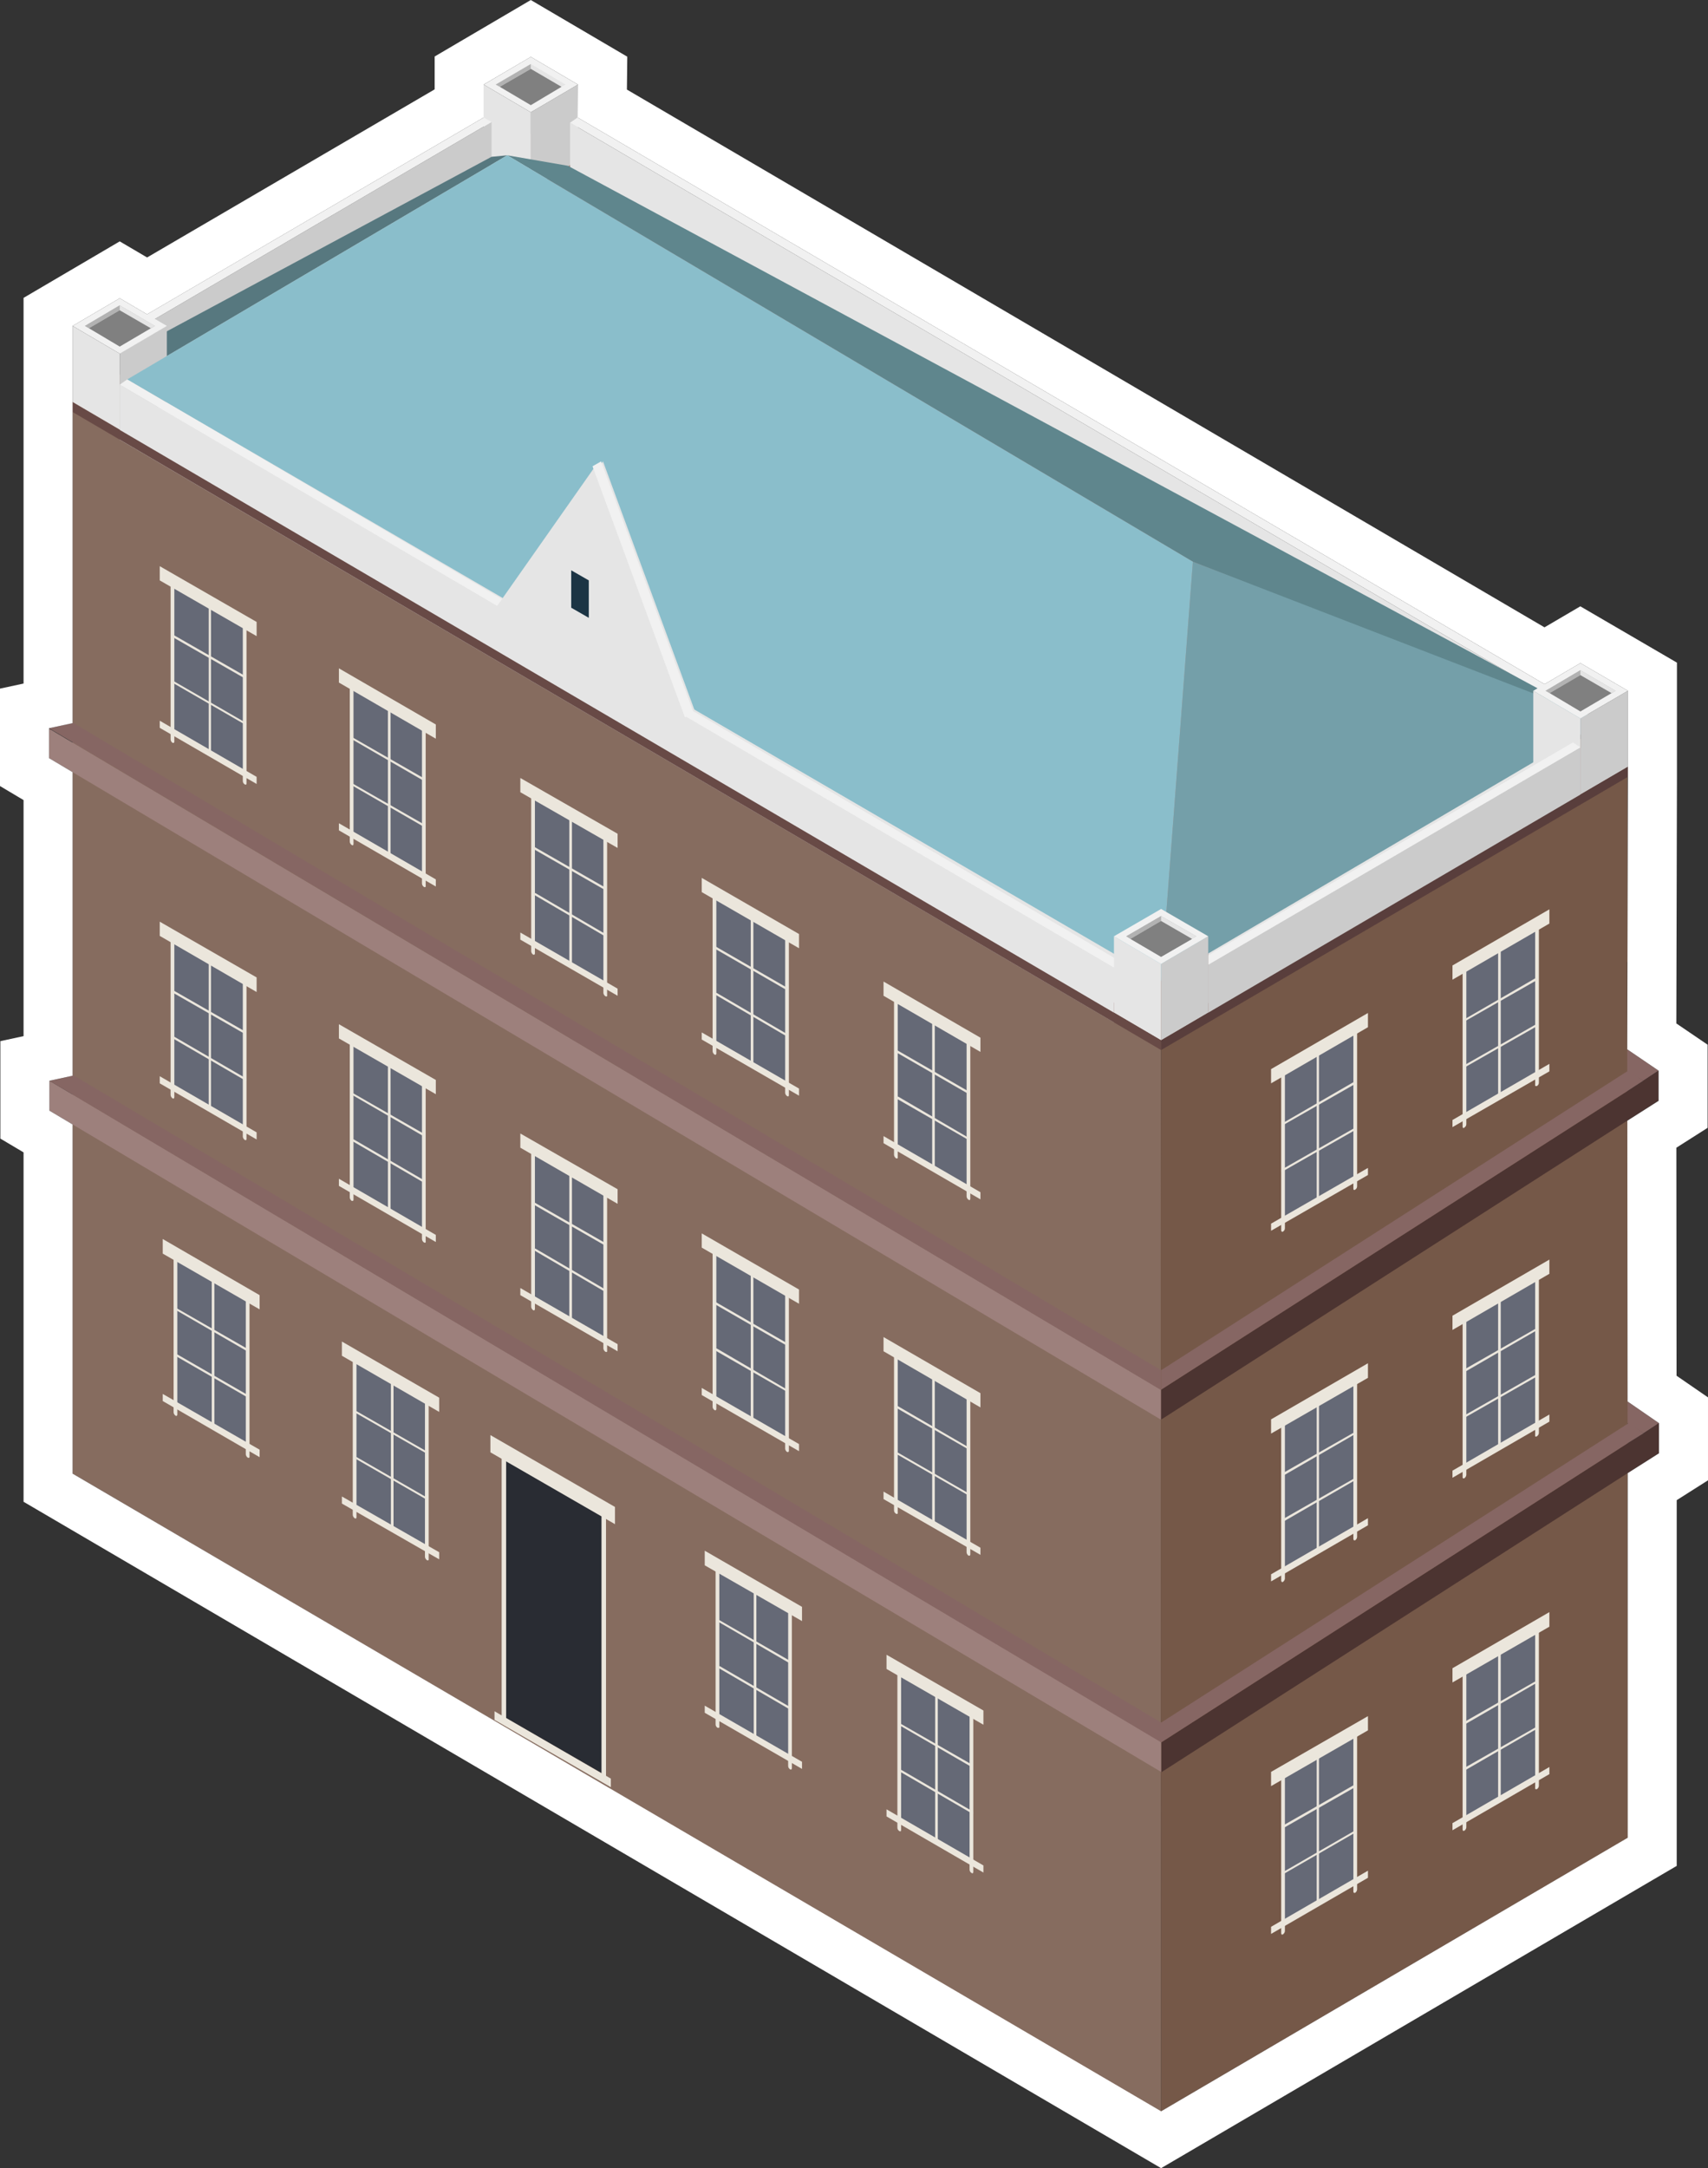 <?xml version="1.0" encoding="UTF-8"?><svg id="Laag_2" xmlns="http://www.w3.org/2000/svg" viewBox="0 0 696.78 884.13"><rect x="0" y="0" width="696.78" height="884.13" fill="#333333" stroke="none"/><defs><style>.cls-1{fill:#5f868d;}.cls-2{fill:#fff;}.cls-3{fill:#cbcbcb;}.cls-4{fill:#866c5f;}.cls-5{fill:#b2b2b2;}.cls-6{fill:#9d807c;}.cls-7{fill:#57787f;}.cls-8{fill:gray;}.cls-9{fill:#ebe6dc;}.cls-10{fill:#292c33;}.cls-11{fill:#e5e5e5;}.cls-12{fill:#9f7d75;}.cls-13{fill:none;}.cls-14{fill:#684a46;}.cls-15{fill:#749fa9;}.cls-16{fill:#656976;}.cls-17{fill:#755848;}.cls-18{fill:#f1f1f1;}.cls-19{fill:#1b3444;}.cls-20{fill:#593e3c;}.cls-21{fill:#866663;}.cls-22{fill:#8abecb;}.cls-23{fill:#4c3431;}</style></defs><g id="Laag_2-2"><g><g><polygon class="cls-21" points="676.78 580.33 660.6 569.19 654.8 577.43 664.11 580.48 670.52 584.45 676.78 580.33"/><polygon class="cls-21" points="676.63 436.58 660.45 425.59 654.65 433.83 663.35 436.58 670.37 440.7 676.63 436.58"/><polygon class="cls-4" points="29.61 164.04 29.61 600.93 473.67 861.26 473.67 424.22 29.61 164.04"/><polygon class="cls-17" points="664.11 749.4 473.67 860.95 473.52 503.26 473.67 424.22 473.67 424.22 473.67 424.22 492.9 412.93 493.36 412.62 495.19 411.71 663.65 312.98 663.96 312.67 663.96 392.33 663.81 392.33 664.11 749.4"/><polygon class="cls-12" points="29.61 164.04 219.6 52.65 664.11 312.67 473.67 424.22 29.61 164.04"/><polygon class="cls-11" points="457.5 410.64 51.89 173.04 51.89 150.77 457.5 388.36 457.5 410.64"/><polygon class="cls-11" points="492.9 386.68 644.43 298.02 644.43 320.45 492.9 409.11 492.9 386.68"/><polygon class="cls-5" points="202.2 34.49 216.54 42.88 230.74 34.49 216.54 26.09 202.2 34.49"/><polygon class="cls-11" points="197.32 34.49 197.32 65.46 216.54 76.76 216.54 45.78 197.32 34.49"/><polygon class="cls-3" points="235.77 34.49 235.77 65.46 216.54 76.76 216.54 45.78 235.77 34.49"/><polygon class="cls-18" points="197.32 34.49 216.54 45.78 235.77 34.49 216.54 23.19 197.32 34.49"/><polygon class="cls-5" points="216.54 26.09 216.54 28.08 203.88 35.4 202.2 34.49 216.54 26.09"/><polyline class="cls-11" points="216.54 26.09 230.74 34.49 229.06 35.4 216.54 28.08"/><polygon class="cls-8" points="203.88 35.4 216.54 42.88 229.06 35.4 216.54 28.08 203.88 35.4"/><polygon class="cls-11" points="638.17 310.08 232.57 72.33 232.57 50.05 638.17 287.64 638.17 310.08"/><polygon class="cls-18" points="232.57 50.05 235.62 47.91 641.22 285.51 638.17 287.64 232.57 50.05"/><polygon class="cls-1" points="654.35 295.27 486.64 229.05 206.93 63.33 231.65 67.6 654.35 295.27"/><polygon class="cls-15" points="473.67 400.11 486.64 229.05 654.35 293.9 473.67 400.11"/><polygon class="cls-11" points="625.51 281.69 625.51 312.67 644.73 323.96 644.73 292.99 625.51 281.69"/><polygon class="cls-3" points="664.11 281.69 664.11 312.67 644.73 323.96 644.73 292.99 664.11 281.69"/><polygon class="cls-18" points="625.51 281.69 644.73 292.99 664.11 281.69 644.73 270.4 625.51 281.69"/><polygon class="cls-5" points="630.54 281.69 644.73 290.09 659.08 281.69 644.73 273.3 630.54 281.69"/><polygon class="cls-8" points="632.22 282.61 644.73 290.09 657.4 282.61 644.73 275.28 632.22 282.61"/><polygon class="cls-5" points="644.73 273.3 644.73 275.28 632.22 282.61 630.54 281.69 644.73 273.3"/><polygon class="cls-11" points="644.73 273.3 659.08 281.69 657.4 282.61 644.73 275.28 644.73 273.3"/><polygon class="cls-3" points="492.9 393.39 644.73 304.74 644.73 327.17 492.9 415.83 492.9 393.39"/><polygon class="cls-18" points="492.9 393.39 492.9 389.58 641.68 302.75 644.73 304.74 492.9 393.39"/><polygon class="cls-3" points="48.99 138.4 200.52 49.75 200.52 72.18 48.99 160.84 48.99 138.4"/><polygon class="cls-18" points="48.99 138.4 48.99 134.59 197.32 47.91 200.52 49.75 48.99 138.4"/><polygon class="cls-7" points="206.93 63.33 51.89 154.73 51.13 144.2 200.52 63.94 206.93 63.33"/><polygon class="cls-11" points="29.61 132.91 29.61 163.89 48.84 175.18 48.84 144.2 29.61 132.91"/><polygon class="cls-3" points="68.07 132.91 68.07 163.89 48.84 175.18 48.84 144.2 68.07 132.91"/><polygon class="cls-18" points="29.61 132.91 48.84 144.2 68.07 132.91 48.84 121.62 29.61 132.91"/><polygon class="cls-5" points="34.65 132.91 48.84 141.3 63.18 132.91 48.84 124.52 34.65 132.91"/><polygon class="cls-8" points="36.33 133.83 48.84 141.3 61.51 133.83 48.84 126.5 36.33 133.83"/><polygon class="cls-5" points="48.84 124.52 48.84 126.5 36.33 133.83 34.65 132.91 48.84 124.52"/><polyline class="cls-11" points="48.84 124.52 63.18 132.91 61.51 133.83 48.84 126.5"/><polygon class="cls-22" points="486.64 229.05 206.93 63.33 51.89 154.73 473.67 400.11 486.64 229.05"/><polygon class="cls-18" points="48.84 156.87 51.89 154.73 457.5 392.33 454.44 394.62 48.84 156.87"/><polygon class="cls-11" points="454.44 381.8 454.44 412.93 473.67 424.22 473.67 393.09 454.44 381.8"/><polygon class="cls-3" points="492.9 381.8 492.9 412.93 473.67 424.22 473.67 393.09 492.9 381.8"/><polygon class="cls-18" points="454.44 381.8 473.67 393.09 492.9 381.8 473.67 370.66 454.44 381.8"/><polygon class="cls-5" points="459.48 381.8 473.67 390.19 488.02 381.8 473.67 373.56 459.48 381.8"/><polygon class="cls-8" points="461.16 382.87 473.67 390.19 486.34 382.87 473.67 375.54 461.16 382.87"/><polygon class="cls-5" points="473.67 373.56 473.67 375.54 461.16 382.87 459.48 381.8 473.67 373.56"/><polygon class="cls-11" points="473.67 373.56 488.02 381.8 486.34 382.87 473.67 375.54 473.67 373.56"/><polygon class="cls-11" points="246 188.15 206.02 245.07 283.69 290.54 246 188.15"/><polygon class="cls-11" points="454.44 416.89 48.84 179.3 48.84 156.87 454.44 394.62 454.44 416.89"/><polygon class="cls-11" points="242.18 191.05 202.2 247.97 279.87 293.44 242.18 191.05"/><polygon class="cls-18" points="279.41 292.53 282.92 290.54 245.23 188.15 241.72 190.14 279.41 292.53"/><polygon class="cls-19" points="240.2 251.94 233.03 247.82 233.03 232.56 240.2 236.68 240.2 251.94"/><polygon class="cls-14" points="473.67 428.19 29.61 168.01 29.61 164.04 473.67 424.22 473.67 428.19"/><polygon class="cls-20" points="473.67 428.19 664.11 316.79 664.11 312.67 473.67 424.22 473.67 428.19"/><polygon class="cls-6" points="20 297.11 20 309.16 473.67 578.95 473.67 566.75 20 297.11"/><polyline class="cls-23" points="473.82 578.8 473.67 578.95 473.67 566.75 473.82 566.59 664.26 444.67 670.37 440.7 676.63 436.58 676.63 448.79"/><polygon class="cls-21" points="670.37 440.7 664.26 444.67 473.82 566.59 473.67 566.75 473.67 558.66 473.82 558.66 664.26 436.58 664.26 436.58 664.26 436.58 670.37 440.7"/><polygon class="cls-21" points="473.67 558.66 473.67 566.75 473.52 566.75 20 296.95 29.92 294.82 316.8 465.42 473.52 558.66 473.67 558.66"/><polygon class="cls-6" points="20.15 440.7 20.15 452.91 473.67 722.55 473.67 710.34 20.15 440.7"/><polygon class="cls-23" points="473.98 722.55 473.82 722.7 473.82 710.49 473.98 710.34 664.42 588.26 670.52 584.45 676.78 580.33 676.78 592.53 473.98 722.55"/><polygon class="cls-21" points="670.52 584.45 664.42 588.26 473.98 710.34 473.82 710.49 473.82 702.4 473.98 702.25 664.42 580.33 664.42 580.17 664.42 580.17 670.52 584.45"/><polygon class="cls-21" points="473.82 702.4 473.82 710.49 473.67 710.49 20.15 440.7 30.07 438.56 316.95 609.01 473.67 702.4 473.82 702.4"/><polygon class="cls-16" points="99.66 460.23 70.2 443.29 70.2 381.64 99.66 398.58 99.66 460.23"/><path class="cls-9" d="M99.81,464.81c-.46-.31-.76-.92-.76-1.37v-65.31c0-.46,.31-.76,.76-.46s.76,.76,.76,1.37v65.31c0,.61-.31,.76-.76,.46Z"/><polygon class="cls-9" points="86.07 453.06 85.16 452.14 85.16 389.58 86.07 390.5 86.07 453.06"/><path class="cls-9" d="M70.36,447.87c-.46-.31-.76-.92-.76-1.37v-65.31c0-.46,.31-.76,.76-.46s.76,.76,.76,1.37v65.31c0,.46-.31,.76-.76,.46Z"/><polygon class="cls-9" points="104.69 464.66 65.17 441.77 65.17 438.87 104.69 461.76 104.69 464.66"/><line class="cls-13" x1="67.31" y1="379.97" x2="102.55" y2="400.41"/><polygon class="cls-9" points="104.69 404.53 65.17 381.64 65.17 375.85 104.69 398.58 104.69 404.53"/><polygon class="cls-9" points="99.35 421.32 70.05 404.53 70.05 403.47 99.35 420.25 99.35 421.32"/><polygon class="cls-9" points="100.42 440.7 99.96 440.55 70.81 423.61 70.81 422.69 71.27 422.85 100.42 439.78 100.42 440.7"/><polygon class="cls-16" points="172.75 502.04 143.45 485.11 143.45 423.46 172.75 440.39 172.75 502.04"/><path class="cls-9" d="M172.9,506.62c-.46-.31-.76-.92-.76-1.37v-65.31c0-.46,.31-.76,.76-.46s.76,.76,.76,1.37v65.31c.15,.61-.31,.76-.76,.46Z"/><polygon class="cls-9" points="159.32 494.72 158.25 493.96 158.25 431.54 159.32 432.31 159.32 494.72"/><path class="cls-9" d="M143.45,489.68c-.46-.31-.76-.92-.76-1.37v-65.31c0-.61,.31-.76,.76-.46s.76,.76,.76,1.37v65.31c0,.46-.31,.61-.76,.46Z"/><polygon class="cls-9" points="177.79 506.47 138.26 483.58 138.26 480.68 177.79 503.57 177.79 506.47"/><line class="cls-13" x1="140.4" y1="421.78" x2="175.8" y2="442.07"/><polygon class="cls-9" points="177.79 446.19 138.26 423.46 138.26 417.66 177.79 440.39 177.79 446.19"/><polygon class="cls-9" points="172.44 463.13 143.15 446.19 143.15 445.28 172.44 462.06 172.44 463.13"/><polygon class="cls-9" points="173.51 482.51 173.05 482.36 143.91 465.42 143.91 464.51 144.37 464.66 173.51 481.6 173.51 482.51"/><polygon class="cls-16" points="246.76 546.6 217.46 529.66 217.46 468.01 246.76 484.95 246.76 546.6"/><path class="cls-9" d="M246.91,551.18c-.46-.31-.76-.92-.76-1.37v-65.31c0-.46,.31-.76,.76-.46s.76,.76,.76,1.37v65.31c.15,.61-.31,.76-.76,.46Z"/><polygon class="cls-9" points="233.33 539.28 232.26 538.51 232.26 476.1 233.33 476.87 233.33 539.28"/><path class="cls-9" d="M217.46,534.24c-.46-.31-.76-.92-.76-1.37v-65.31c0-.46,.31-.76,.76-.46s.76,.76,.76,1.37v65.31c0,.46-.31,.76-.76,.46Z"/><polygon class="cls-9" points="251.95 551.03 212.27 528.14 212.27 525.24 251.95 548.13 251.95 551.03"/><line class="cls-13" x1="214.41" y1="466.34" x2="249.81" y2="486.78"/><polygon class="cls-9" points="251.95 490.9 212.27 468.01 212.27 462.22 251.95 484.95 251.95 490.9"/><polygon class="cls-9" points="246.45 507.69 217.16 490.9 217.16 489.84 246.45 506.62 246.45 507.69"/><polygon class="cls-9" points="247.52 527.07 247.06 526.92 218.07 509.98 218.07 509.06 218.53 509.22 247.52 526.15 247.52 527.07"/><polygon class="cls-16" points="320.77 587.35 291.47 570.41 291.47 508.76 320.77 525.7 320.77 587.35"/><path class="cls-9" d="M321.07,592.08c-.46-.31-.76-.92-.76-1.37v-65.31c0-.46,.31-.76,.76-.46s.76,.76,.76,1.37v65.31c0,.46-.31,.61-.76,.46Z"/><polygon class="cls-9" points="307.34 579.87 306.27 579.41 306.27 517.15 307.34 517.61 307.34 579.87"/><path class="cls-9" d="M291.47,574.99c-.46-.31-.76-.76-.76-1.37v-65.31c0-.46,.31-.76,.76-.46s.76,.76,.76,1.37v65.31c0,.46-.31,.76-.76,.46Z"/><polygon class="cls-9" points="325.96 591.77 286.28 568.88 286.28 565.98 325.96 588.87 325.96 591.77"/><line class="cls-13" x1="288.42" y1="507.08" x2="323.82" y2="527.53"/><polygon class="cls-9" points="325.96 531.65 286.28 508.76 286.28 502.96 325.96 525.85 325.96 531.65"/><polygon class="cls-9" points="320.46 548.43 291.32 531.65 291.32 530.58 320.46 547.37 320.46 548.43"/><polygon class="cls-9" points="321.53 567.81 292.08 550.87 292.08 549.81 292.54 549.96 321.53 566.9 321.53 567.81"/><polygon class="cls-16" points="394.78 629.62 365.48 612.68 365.48 551.03 394.78 567.97 394.78 629.62"/><path class="cls-9" d="M395.08,634.35c-.46-.31-.76-.92-.76-1.37v-65.31c0-.46,.31-.76,.76-.46s.76,.76,.76,1.37v65.31c0,.46-.31,.61-.76,.46Z"/><polygon class="cls-9" points="381.35 622.14 380.28 621.68 380.28 559.42 381.35 559.88 381.35 622.14"/><path class="cls-9" d="M365.48,617.25c-.46-.31-.76-.76-.76-1.37v-65.31c0-.46,.31-.76,.76-.46s.76,.76,.76,1.37v65.31c.15,.46-.31,.76-.76,.46Z"/><polygon class="cls-9" points="399.97 634.04 360.44 611.3 360.44 608.25 399.97 631.14 399.97 634.04"/><line class="cls-13" x1="362.43" y1="549.35" x2="397.83" y2="569.8"/><polygon class="cls-9" points="399.97 573.92 360.44 551.03 360.44 545.23 399.97 568.12 399.97 573.92"/><polygon class="cls-9" points="394.47 590.7 365.33 573.92 365.33 572.85 394.47 589.79 394.47 590.7"/><polygon class="cls-9" points="395.54 610.08 366.09 593.14 366.09 592.23 395.54 609.17 395.54 610.08"/><polygon class="cls-16" points="99.66 315.27 70.2 298.33 70.2 236.68 99.66 253.62 99.66 315.27"/><path class="cls-9" d="M99.81,319.84c-.46-.31-.76-.76-.76-1.37v-65.31c0-.46,.31-.76,.76-.46s.76,.92,.76,1.37v65.31c0,.61-.31,.76-.76,.46Z"/><polygon class="cls-9" points="86.07 308.09 85.16 307.18 85.16 244.61 86.07 245.53 86.07 308.09"/><path class="cls-9" d="M70.36,302.9c-.46-.31-.76-.92-.76-1.37v-65.31c0-.46,.31-.76,.76-.46s.76,.92,.76,1.37v65.31c0,.46-.31,.61-.76,.46Z"/><polygon class="cls-9" points="104.69 319.69 65.17 296.8 65.17 293.9 104.69 316.79 104.69 319.69"/><line class="cls-13" x1="67.31" y1="235" x2="102.55" y2="255.29"/><polygon class="cls-9" points="104.69 259.41 65.17 236.68 65.17 230.88 104.69 253.62 104.69 259.41"/><polygon class="cls-9" points="99.35 276.35 70.05 259.57 70.05 258.5 99.35 275.28 99.35 276.35"/><polygon class="cls-9" points="100.42 295.73 70.81 278.64 70.81 277.73 100.42 294.82 100.42 295.73"/><polygon class="cls-16" points="172.75 357.08 143.45 340.14 143.45 278.49 172.75 295.43 172.75 357.08"/><path class="cls-9" d="M172.9,361.65c-.46-.31-.76-.92-.76-1.37v-65.16c0-.46,.31-.76,.76-.46s.76,.76,.76,1.37v65.31c.15,.31-.31,.61-.76,.31Z"/><polygon class="cls-9" points="159.32 349.75 158.25 348.99 158.25 286.58 159.32 287.34 159.32 349.75"/><path class="cls-9" d="M143.45,344.56c-.46-.31-.76-.92-.76-1.37v-65.31c0-.46,.31-.76,.76-.46s.76,.76,.76,1.37v65.31c0,.61-.31,.76-.76,.46Z"/><polygon class="cls-9" points="177.79 361.5 138.26 338.61 138.26 335.71 177.79 358.6 177.79 361.5"/><line class="cls-13" x1="140.4" y1="276.66" x2="175.8" y2="297.11"/><polygon class="cls-9" points="177.79 301.23 138.26 278.34 138.26 272.54 177.79 295.43 177.79 301.23"/><polygon class="cls-9" points="172.44 318.16 143.15 301.23 143.15 300.31 172.44 317.1 172.44 318.16"/><polygon class="cls-9" points="173.51 337.39 173.05 337.24 143.91 320.45 143.91 319.54 173.51 336.48 173.51 337.39"/><polygon class="cls-16" points="246.76 401.64 217.46 384.7 217.46 323.05 246.76 339.99 246.76 401.64"/><path class="cls-9" d="M246.91,406.21c-.46-.31-.76-.92-.76-1.37v-65.31c0-.46,.31-.76,.76-.46s.76,.92,.76,1.37v65.31c.15,.61-.31,.76-.76,.46Z"/><polygon class="cls-9" points="233.33 394.31 232.26 393.55 232.26 331.14 233.33 331.9 233.33 394.31"/><path class="cls-9" d="M217.46,389.27c-.46-.31-.76-.92-.76-1.37v-65.31c0-.46,.31-.76,.76-.46s.76,.76,.76,1.37v65.31c0,.46-.31,.61-.76,.46Z"/><polygon class="cls-9" points="251.95 406.06 212.27 383.17 212.27 380.27 251.95 403.16 251.95 406.06"/><line class="cls-13" x1="214.41" y1="321.37" x2="249.81" y2="341.82"/><polygon class="cls-9" points="251.95 345.78 212.27 323.05 212.27 317.25 251.95 339.99 251.95 345.78"/><polygon class="cls-9" points="246.45 362.72 217.16 345.94 217.16 344.87 246.45 361.65 246.45 362.72"/><polygon class="cls-9" points="247.52 382.1 247.06 381.95 218.07 365.01 218.07 364.1 218.53 364.25 247.52 381.19 247.52 382.1"/><polygon class="cls-16" points="320.77 442.38 291.47 425.44 291.47 363.79 320.77 380.73 320.77 442.38"/><path class="cls-9" d="M321.07,446.96c-.46-.31-.76-.92-.76-1.37v-65.31c0-.46,.31-.76,.76-.46s.76,.76,.76,1.37v65.31c0,.61-.31,.76-.76,.46Z"/><polygon class="cls-9" points="307.34 435.05 306.27 434.29 306.27 371.88 307.34 372.64 307.34 435.05"/><path class="cls-9" d="M291.47,430.02c-.46-.31-.76-.92-.76-1.37v-65.31c0-.46,.31-.76,.76-.46s.76,.76,.76,1.37v65.31c0,.46-.31,.76-.76,.46Z"/><polygon class="cls-9" points="325.96 446.8 286.28 423.91 286.28 421.01 325.96 443.9 325.96 446.8"/><line class="cls-13" x1="288.42" y1="362.11" x2="323.82" y2="382.56"/><polygon class="cls-9" points="325.96 386.68 286.28 363.79 286.28 357.99 325.96 380.88 325.96 386.68"/><polygon class="cls-9" points="320.46 403.47 291.32 386.68 291.32 385.61 320.46 402.4 320.46 403.47"/><polygon class="cls-9" points="321.53 422.85 321.07 422.69 292.08 405.76 292.08 404.84 292.54 404.99 321.53 421.93 321.53 422.85"/><polygon class="cls-16" points="394.78 484.65 365.48 467.71 365.48 406.06 394.78 423 394.78 484.65"/><path class="cls-9" d="M395.08,489.23c-.46-.31-.76-.92-.76-1.37v-65.31c0-.46,.31-.76,.76-.46s.76,.76,.76,1.37v65.31c0,.61-.31,.76-.76,.46Z"/><polygon class="cls-9" points="381.35 477.32 380.28 476.56 380.28 414.15 381.35 414.91 381.35 477.32"/><path class="cls-9" d="M365.48,472.29c-.46-.31-.76-.92-.76-1.37v-65.31c0-.46,.31-.76,.76-.46s.76,.76,.76,1.37v65.31c.15,.46-.31,.76-.76,.46Z"/><polygon class="cls-9" points="399.97 489.07 360.44 466.18 360.44 463.28 399.97 486.17 399.97 489.07"/><line class="cls-13" x1="362.43" y1="404.38" x2="397.83" y2="424.83"/><polygon class="cls-9" points="399.97 428.95 360.44 406.06 360.44 400.26 399.97 423.15 399.97 428.95"/><polygon class="cls-9" points="394.47 445.74 365.33 428.95 365.33 427.88 394.47 444.67 394.47 445.74"/><polygon class="cls-9" points="395.54 465.12 366.09 448.18 366.09 447.11 366.55 447.26 395.54 464.2 395.54 465.12"/><polygon class="cls-16" points="100.88 589.79 71.43 572.85 71.43 511.2 100.88 528.14 100.88 589.79"/><path class="cls-9" d="M101.03,594.37c-.46-.31-.76-.92-.76-1.37v-65.31c0-.46,.31-.76,.76-.46s.76,.76,.76,1.37v65.31c.15,.46-.31,.76-.76,.46Z"/><polygon class="cls-9" points="87.45 582.46 86.38 581.7 86.38 519.29 87.45 520.05 87.45 582.46"/><path class="cls-9" d="M71.58,577.27c-.46-.31-.76-.92-.76-1.37v-65.31c0-.46,.31-.76,.76-.46s.76,.76,.76,1.37v65.31c0,.46-.31,.76-.76,.46Z"/><polygon class="cls-9" points="105.91 594.21 66.39 571.32 66.39 568.42 105.91 591.16 105.91 594.21"/><line class="cls-13" x1="68.53" y1="509.37" x2="103.93" y2="529.82"/><polygon class="cls-9" points="105.91 533.94 66.39 511.2 66.39 505.25 105.91 528.14 105.91 533.94"/><polygon class="cls-9" points="100.57 550.87 71.27 533.94 71.27 533.02 100.57 549.81 100.57 550.87"/><polygon class="cls-9" points="101.64 570.1 101.18 569.95 72.04 553.16 72.04 552.25 72.49 552.4 101.64 569.19 101.64 570.1"/><polygon class="cls-16" points="173.97 631.45 144.67 614.51 144.67 553.01 173.97 569.95 173.97 631.45"/><path class="cls-9" d="M174.12,636.18c-.46-.31-.76-.92-.76-1.37v-65.31c0-.61,.31-.76,.76-.46s.76,.76,.76,1.37v65.31c.15,.46-.31,.76-.76,.46Z"/><polygon class="cls-9" points="160.54 623.97 159.47 623.51 159.47 561.25 160.54 561.71 160.54 623.97"/><path class="cls-9" d="M144.67,619.09c-.46-.31-.76-.92-.76-1.37v-65.31c0-.46,.31-.76,.76-.46s.76,.76,.76,1.37v65.31c0,.61-.31,.76-.76,.46Z"/><polygon class="cls-9" points="179.16 635.87 139.48 613.13 139.48 610.24 179.16 632.97 179.16 635.87"/><line class="cls-13" x1="141.62" y1="551.18" x2="177.02" y2="571.63"/><polygon class="cls-9" points="179.16 575.75 139.48 552.86 139.48 547.06 179.16 569.95 179.16 575.75"/><polygon class="cls-9" points="173.67 592.53 144.37 575.75 144.37 574.83 173.67 591.62 173.67 592.53"/><polygon class="cls-9" points="174.73 611.91 145.28 594.98 145.28 594.06 174.73 611 174.73 611.91"/><polygon class="cls-10" points="246.15 723.46 204.79 699.66 204.79 591.47 246.15 615.27 246.15 723.46"/><path class="cls-9" d="M246.3,726.97c-.61-.46-1.07-1.22-.92-2.14v-107.12c0-.92,.46-1.37,.92-.92,.61,.46,.92,1.22,.92,2.14v107.12c0,.76-.31,1.22-.92,.92Z"/><path class="cls-9" d="M205.56,701.79c-.61-.46-.92-1.37-.92-2.14v-108.04c0-.92,.46-1.37,.92-.92,.61,.46,1.07,1.37,.92,2.14v107.89c0,.92-.46,1.37-.92,1.07Z"/><polygon class="cls-9" points="249.2 728.8 201.74 701.34 201.74 697.83 249.2 725.29 249.2 728.8"/><line class="cls-13" x1="202.81" y1="590.25" x2="248.29" y2="616.49"/><polygon class="cls-9" points="250.88 621.53 200.06 592.23 200.06 585.21 250.88 614.51 250.88 621.53"/><polygon class="cls-16" points="321.99 716.9 292.69 699.96 292.69 638.31 321.99 655.25 321.99 716.9"/><path class="cls-9" d="M322.29,721.48c-.46-.31-.76-.76-.76-1.37v-65.31c0-.46,.31-.76,.76-.46s.76,.76,.76,1.37v65.31c0,.46-.31,.76-.76,.46Z"/><polygon class="cls-9" points="308.56 709.58 307.49 708.81 307.49 646.4 308.56 647.16 308.56 709.58"/><path class="cls-9" d="M292.69,704.54c-.46-.31-.76-.76-.76-1.37v-65.31c0-.46,.31-.76,.76-.46s.76,.76,.76,1.37v65.31c.15,.46-.31,.61-.76,.46Z"/><polygon class="cls-9" points="327.18 721.33 287.5 698.44 287.5 695.54 327.18 718.43 327.18 721.33"/><line class="cls-13" x1="289.64" y1="636.48" x2="325.04" y2="656.93"/><polygon class="cls-9" points="327.18 661.05 287.5 638.31 287.5 632.36 327.18 655.25 327.18 661.05"/><polygon class="cls-9" points="321.68 677.99 292.54 661.05 292.54 660.13 321.68 676.92 321.68 677.99"/><polygon class="cls-9" points="322.91 697.37 322.45 697.22 293.3 680.28 293.3 679.36 293.76 679.51 322.91 696.45 322.91 697.37"/><polygon class="cls-16" points="396 759.17 366.7 742.23 366.7 680.58 396 697.52 396 759.17"/><path class="cls-9" d="M396.3,763.75c-.46-.31-.76-.76-.76-1.37v-65.31c0-.46,.31-.76,.76-.46s.76,.76,.76,1.37v65.31c0,.61-.31,.76-.76,.46Z"/><polygon class="cls-9" points="382.57 751.85 381.5 751.08 381.5 688.67 382.57 689.43 382.57 751.85"/><path class="cls-9" d="M366.85,746.66c-.46-.31-.76-.76-.76-1.37v-65.31c0-.46,.31-.76,.76-.46s.76,.76,.76,1.37v65.31c0,.61-.31,.76-.76,.46Z"/><polygon class="cls-9" points="401.19 763.6 361.66 740.71 361.66 737.81 401.19 760.7 401.19 763.6"/><line class="cls-13" x1="363.65" y1="678.9" x2="399.05" y2="699.35"/><polygon class="cls-9" points="401.19 703.32 361.66 680.58 361.66 674.78 401.19 697.52 401.19 703.32"/><polygon class="cls-9" points="395.85 720.26 366.55 703.32 366.55 702.4 395.85 719.19 395.85 720.26"/><polygon class="cls-9" points="396.91 739.64 396.46 739.48 367.31 722.55 367.31 721.63 367.77 721.78 396.91 738.72 396.91 739.64"/><polygon class="cls-16" points="597.73 598.18 627.03 581.24 627.03 519.59 597.73 536.53 597.73 598.18"/><path class="cls-9" d="M597.43,602.76c.46-.31,.76-.92,.76-1.37v-65.16c0-.46-.31-.76-.76-.46s-.76,.76-.76,1.37v65.31c0,.31,.31,.61,.76,.31Z"/><polygon class="cls-9" points="611.16 590.86 611.16 528.44 612.23 527.68 612.23 590.09 611.16 590.86"/><path class="cls-9" d="M627.03,585.67c.46-.31,.76-.92,.76-1.37v-65.16c0-.46-.31-.76-.76-.46s-.76,.76-.76,1.37v65.31c-.15,.46,.31,.61,.76,.31Z"/><polygon class="cls-9" points="592.54 602.61 632.07 579.72 632.07 576.82 592.54 599.71 592.54 602.61"/><line class="cls-13" x1="630.08" y1="517.76" x2="594.68" y2="538.21"/><polygon class="cls-9" points="592.54 542.33 632.07 519.44 632.07 513.64 592.54 536.53 592.54 542.33"/><polygon class="cls-9" points="597.89 559.27 597.89 558.2 598.04 558.05 627.18 541.41 627.18 542.33 597.89 559.27"/><polygon class="cls-9" points="596.82 578.5 596.82 577.58 596.97 577.43 626.42 560.64 626.42 561.56 626.27 561.71 596.82 578.5"/><polygon class="cls-16" points="523.57 640.45 553.02 623.51 553.02 561.86 523.57 578.8 523.57 640.45"/><path class="cls-9" d="M523.42,645.03c.46-.31,.76-.92,.76-1.37v-65.31c0-.46-.31-.76-.76-.46s-.76,.76-.76,1.37v65.31c0,.46,.46,.76,.76,.46Z"/><polygon class="cls-9" points="537.15 633.28 537.15 570.71 538.07 569.8 538.07 632.36 537.15 633.28"/><path class="cls-9" d="M552.87,628.09c.46-.31,.76-.92,.76-1.37v-65.31c0-.46-.31-.76-.76-.46s-.76,.76-.76,1.37v65.16c0,.61,.31,.76,.76,.61Z"/><polygon class="cls-9" points="518.53 644.87 558.06 621.99 558.06 619.09 518.53 641.98 518.53 644.87"/><line class="cls-13" x1="556.07" y1="560.18" x2="520.67" y2="580.48"/><polygon class="cls-9" points="518.53 584.6 558.06 561.86 558.06 555.91 518.53 578.8 518.53 584.6"/><polygon class="cls-9" points="523.88 601.54 523.88 600.47 524.03 600.32 553.17 583.68 553.17 584.6 523.88 601.54"/><polygon class="cls-9" points="522.81 620.92 522.81 619.85 522.96 619.7 552.41 602.91 552.41 603.83 522.81 620.92"/><polygon class="cls-16" points="597.73 455.2 627.03 438.26 627.03 376.76 597.73 393.7 597.73 455.2"/><path class="cls-9" d="M597.43,459.77c.46-.31,.76-.76,.76-1.37v-65.16c0-.46-.31-.76-.76-.46s-.76,.92-.76,1.37v65.31c0,.46,.31,.76,.76,.31Z"/><polygon class="cls-9" points="611.16 447.72 611.16 385.46 612.23 385 612.23 447.26 611.16 447.72"/><path class="cls-9" d="M627.03,442.84c.46-.31,.76-.76,.76-1.37v-65.31c0-.46-.31-.76-.76-.46s-.76,.92-.76,1.37v65.31c-.15,.46,.31,.61,.76,.46Z"/><polygon class="cls-9" points="592.54 459.62 632.07 436.88 632.07 433.83 592.54 456.72 592.54 459.62"/><line class="cls-13" x1="630.08" y1="374.93" x2="594.68" y2="395.38"/><polygon class="cls-9" points="592.54 399.5 632.07 376.61 632.07 370.81 592.54 393.7 592.54 399.5"/><polygon class="cls-9" points="597.89 416.28 597.89 415.37 627.18 398.43 627.18 399.5 627.03 399.65 597.89 416.28"/><polygon class="cls-9" points="596.82 435.66 596.82 434.75 596.97 434.6 626.42 417.81 626.42 418.73 626.27 418.88 596.82 435.66"/><polygon class="cls-16" points="523.57 497.62 553.02 480.68 553.02 419.03 523.57 435.97 523.57 497.62"/><path class="cls-9" d="M523.42,502.2c.46-.31,.76-.76,.76-1.37v-65.31c0-.46-.31-.76-.76-.46s-.76,.76-.76,1.37v65.31c0,.46,.46,.76,.76,.46Z"/><polygon class="cls-9" points="537.15 489.99 537.15 427.88 538.07 426.97 538.07 489.53 537.15 489.99"/><path class="cls-9" d="M552.87,485.11c.46-.31,.76-.76,.76-1.37v-65.31c0-.46-.31-.76-.76-.46s-.76,.92-.76,1.37v65.31c0,.61,.31,.76,.76,.46Z"/><polygon class="cls-9" points="518.53 501.89 558.06 479.15 558.06 476.26 518.53 498.99 518.53 501.89"/><line class="cls-13" x1="556.07" y1="417.2" x2="520.67" y2="437.65"/><polygon class="cls-9" points="518.53 441.77 558.06 418.88 558.06 413.08 518.53 435.97 518.53 441.77"/><polygon class="cls-9" points="523.88 458.55 523.88 457.64 553.17 440.7 553.17 441.77 553.02 441.92 523.88 458.55"/><polygon class="cls-9" points="522.81 477.93 522.81 477.02 522.96 476.87 552.41 460.08 552.41 461 552.26 461.15 522.81 477.93"/><polygon class="cls-16" points="597.73 741.93 627.03 724.99 627.03 663.34 597.73 680.28 597.73 741.93"/><path class="cls-9" d="M597.43,746.5c.46-.31,.76-.92,.76-1.37v-65.31c0-.46-.31-.76-.76-.46s-.76,.76-.76,1.37v65.31c0,.61,.31,.61,.76,.46Z"/><polygon class="cls-9" points="611.16 734.6 611.16 672.19 612.23 671.43 612.23 733.84 611.16 734.6"/><path class="cls-9" d="M627.03,729.57c.46-.31,.76-.92,.76-1.37v-65.31c0-.46-.31-.76-.76-.46s-.76,.76-.76,1.37v65.31c-.15,.46,.31,.61,.76,.46Z"/><polygon class="cls-9" points="592.54 746.35 632.07 723.46 632.07 720.56 592.54 743.45 592.54 746.35"/><line class="cls-13" x1="630.08" y1="661.66" x2="594.68" y2="681.96"/><polygon class="cls-9" points="592.54 686.08 632.07 663.34 632.07 657.39 592.54 680.28 592.54 686.08"/><polygon class="cls-9" points="597.89 703.01 597.89 701.95 598.04 701.79 627.18 685.16 627.18 686.08 597.89 703.01"/><polygon class="cls-9" points="596.82 722.39 596.82 721.33 596.97 721.17 626.42 704.39 626.42 705.3 596.82 722.39"/><polygon class="cls-16" points="523.57 784.2 553.02 767.26 553.02 705.61 523.57 722.55 523.57 784.2"/><path class="cls-9" d="M523.42,788.77c.46-.31,.76-.92,.76-1.37v-65.31c0-.46-.31-.76-.76-.46s-.76,.76-.76,1.37v65.31c0,.61,.46,.76,.76,.46Z"/><polygon class="cls-9" points="537.15 777.02 537.15 714.46 538.07 713.54 538.07 776.11 537.15 777.02"/><path class="cls-9" d="M552.87,771.84c.46-.31,.76-.92,.76-1.37v-65.31c0-.46-.31-.76-.76-.46s-.76,.76-.76,1.37v65.31c0,.46,.31,.61,.76,.46Z"/><polygon class="cls-9" points="518.53 788.62 558.06 765.73 558.06 762.83 518.53 785.72 518.53 788.62"/><line class="cls-13" x1="556.07" y1="703.93" x2="520.67" y2="724.23"/><polygon class="cls-9" points="518.53 728.35 558.06 705.61 558.06 699.81 518.53 722.55 518.53 728.35"/><polygon class="cls-9" points="523.88 745.28 523.88 744.22 524.03 744.06 553.17 727.43 553.17 728.5 553.02 728.65 523.88 745.28"/><polygon class="cls-9" points="522.81 764.66 522.81 763.75 552.41 746.66 552.41 747.57 522.81 764.66"/></g><path class="cls-2" d="M216.54,23.19l19.23,11.29-.15,13.43,394.48,231.08,14.63-8.59,19.38,11.29v35.1l-.27,111.1,12.79,8.69v12.32l-12.76,8.12,.1,114.47,12.82,8.83v12.31l-12.76,8.09v148.68l-190.35,111.55L29.61,600.93v-142.39l-9.46-5.63v-12.21l9.46-2.04v-123.78l-9.61-5.72v-12.21l9.61-2.07V132.91l19.23-11.29,11.15,6.55L197.32,47.91v-13.43l19.23-11.29m0-23.19l-10.13,5.95-19.23,11.29-9.87,5.8v13.4L60.01,104.99l-1.04-.61-10.13-5.95-10.13,5.95-19.23,11.29-9.87,5.8v157.27l-9.61,2.07v39.73l9.61,5.72v96.26l-9.46,2.04v39.74l9.46,5.62v142.48l9.89,5.79,444.06,260.03,10.11,5.92,10.11-5.92,190.35-111.55,9.89-5.79v-149.14l3.47-2.2,9.29-5.89v-33.82l-8.66-5.96-4.17-2.87-.08-92.98,3.49-2.22,9.26-5.89v-33.9l-8.76-5.95-4-2.72,.25-100.48v-46.64l-9.93-5.79-19.38-11.29-10.11-5.89-10.09,5.92-4.52,2.65L255.75,36.53l.02-1.81,.13-11.6-10-5.87-19.23-11.29-10.13-5.95h0Z"/></g></g></svg>